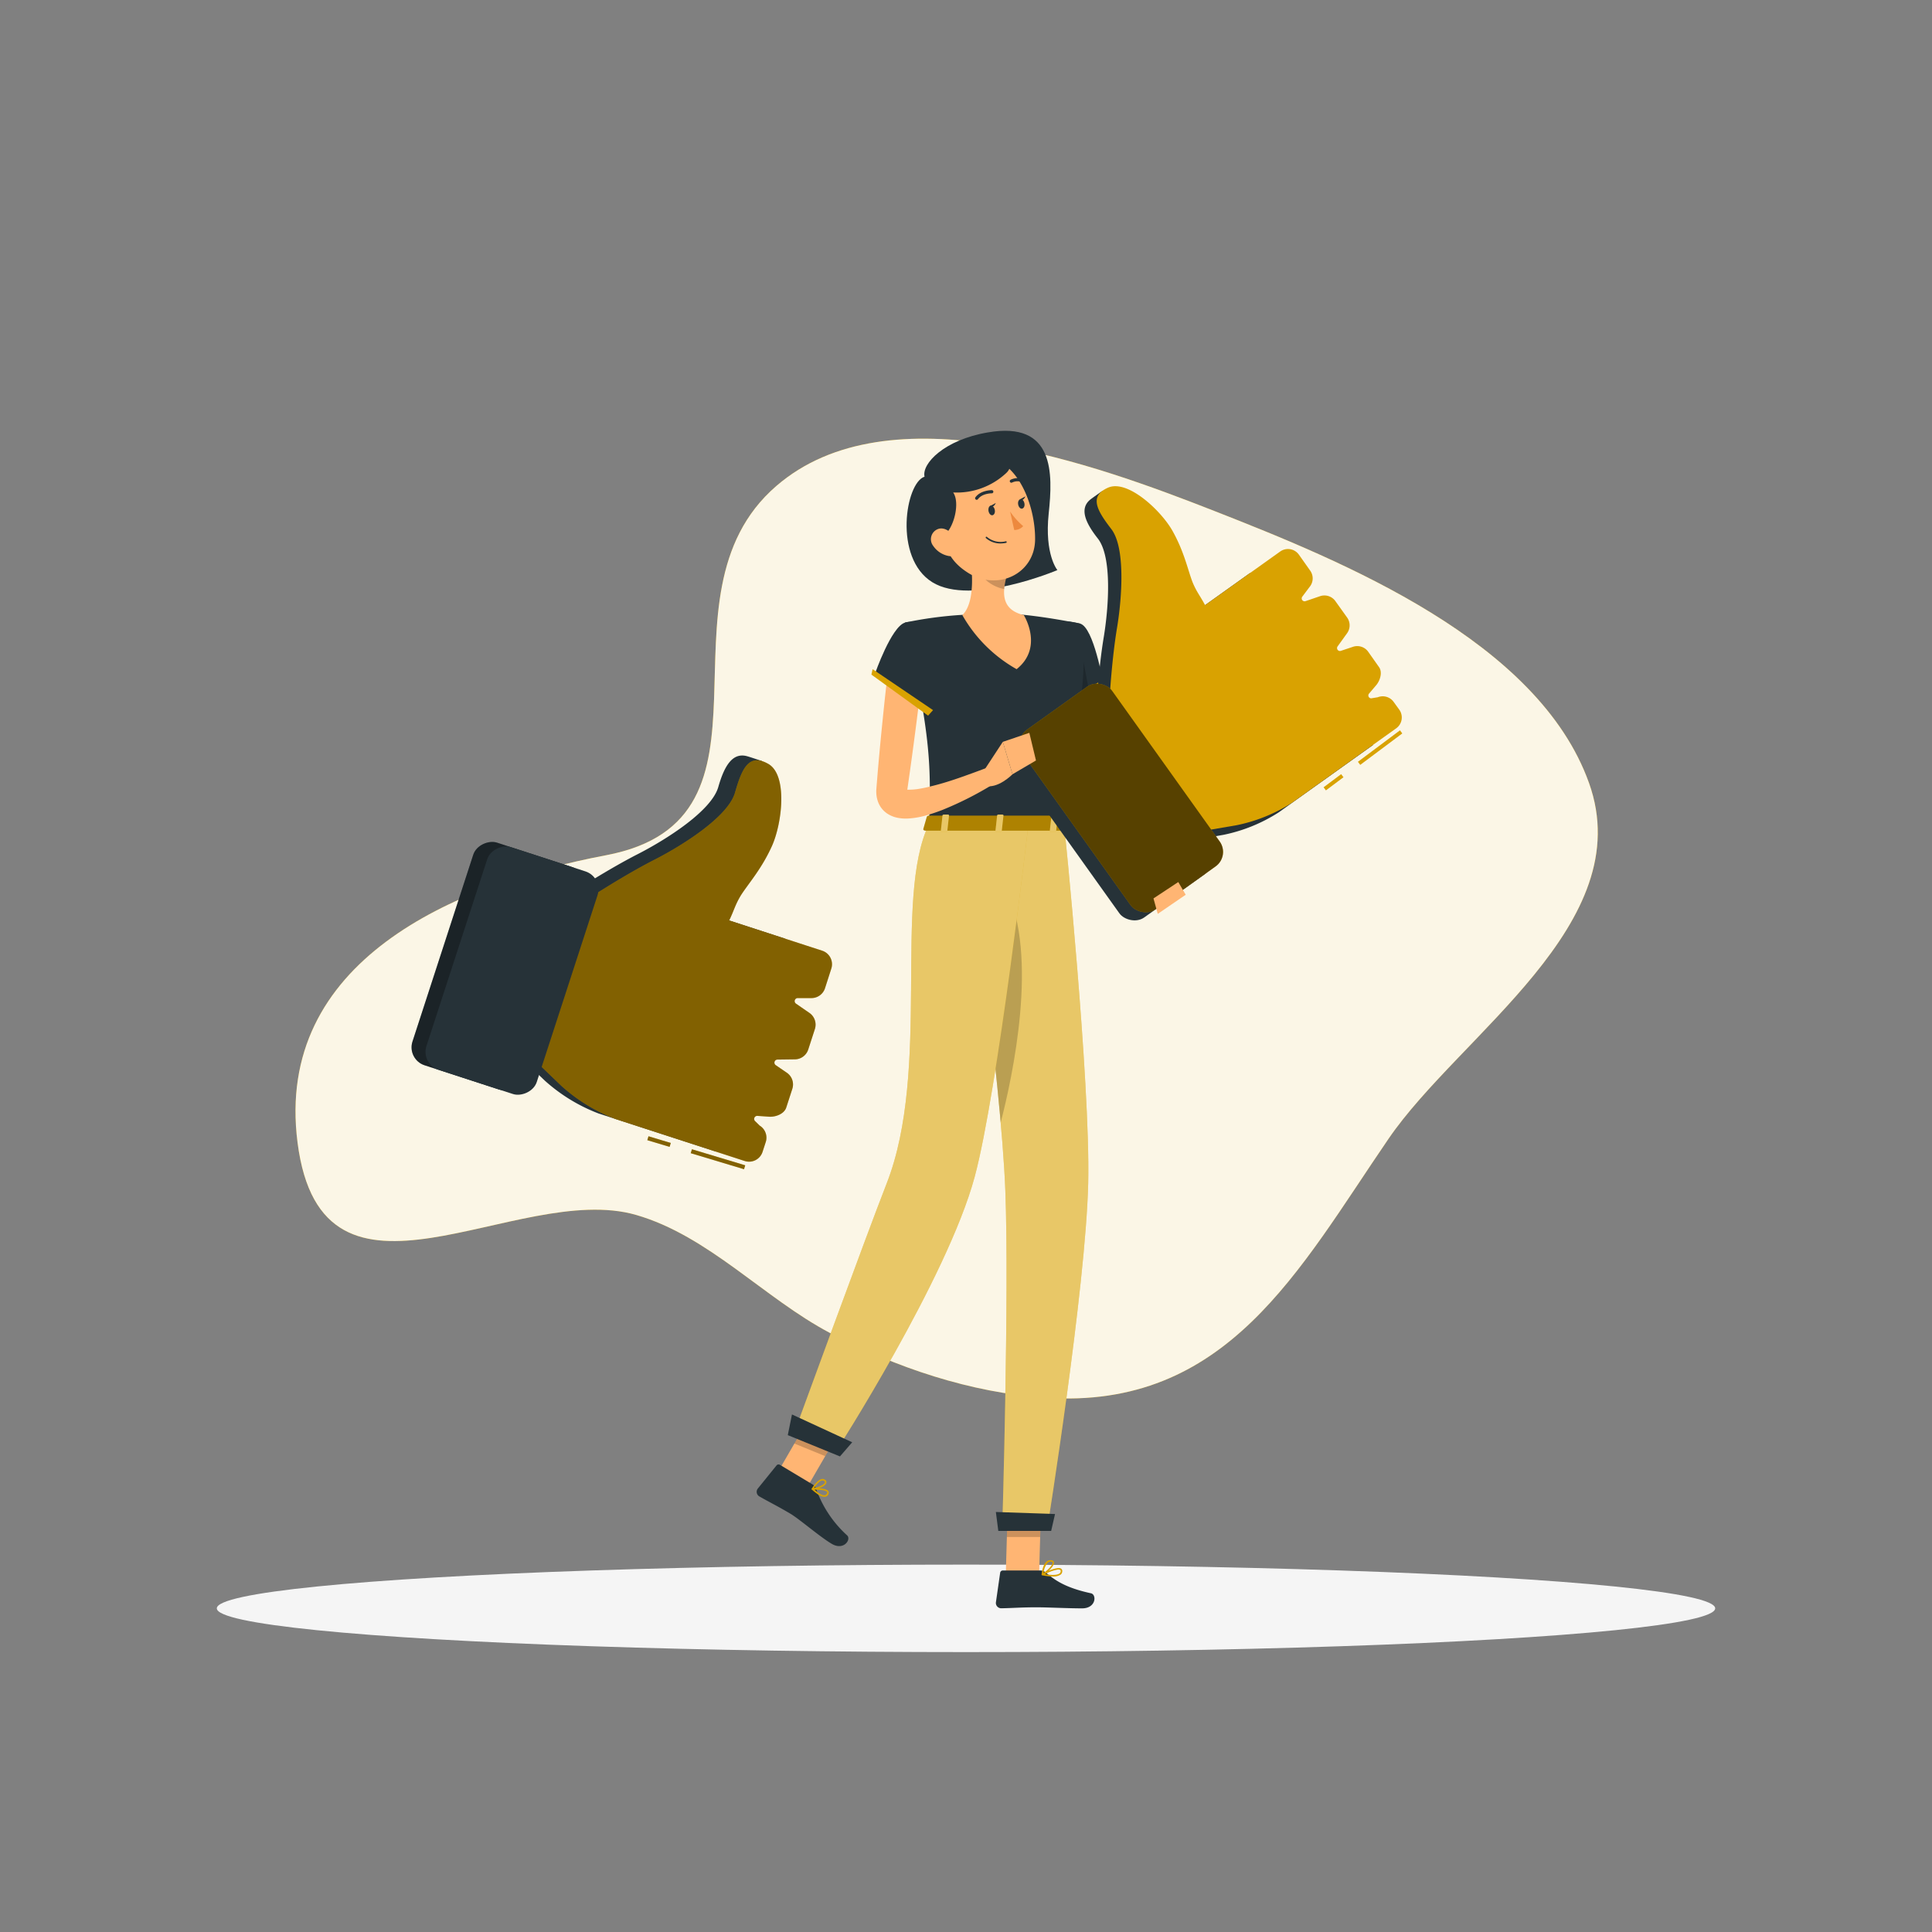 <svg xmlns="http://www.w3.org/2000/svg" viewBox="0 0 500 500"><rect x="0" y="0" width="500" height="500" fill="#808080" stroke="none"/><g id="freepik--background-simple--inject-85"><path d="M164.61,314.42c18.72,5.39,33.17,21.57,50.17,30.54s36.4,15.46,55.65,16.77c47.11,3.22,65.7-33.1,88.91-67,18.46-27,64.89-55.67,51.91-92.06-13.14-36.85-63.81-57.43-97-70.44-30.66-12-84.15-31.7-113.35-6.45-33.34,28.81,5.1,86.26-44.09,95.56C117.52,228.77,71,248.76,77,295.67,83.36,345.4,133.71,305.51,164.61,314.42Z" style="fill:#D9A201"></path><path d="M164.61,314.42c18.72,5.39,33.17,21.57,50.17,30.54s36.4,15.46,55.65,16.77c47.11,3.22,65.7-33.1,88.91-67,18.46-27,64.89-55.67,51.91-92.06-13.14-36.85-63.81-57.43-97-70.44-30.66-12-84.15-31.7-113.35-6.45-33.34,28.81,5.1,86.26-44.09,95.56C117.52,228.77,71,248.76,77,295.67,83.36,345.4,133.71,305.51,164.61,314.42Z" style="fill:#fff;opacity:0.9"></path></g><g id="freepik--Shadow--inject-85"><ellipse id="freepik--path--inject-85" cx="250" cy="416.24" rx="193.89" ry="11.32" style="fill:#f5f5f5"></ellipse></g><g id="freepik--Upvote--inject-85"><rect x="98.59" y="235.01" width="60.59" height="30.03" rx="4.88" transform="translate(-148.74 295.24) rotate(-71.98)" style="fill:#263238"></rect><rect x="98.59" y="235.01" width="60.59" height="30.03" rx="4.88" transform="translate(-148.74 295.24) rotate(-71.98)" style="opacity:0.3"></rect><path d="M203.14,242.91l-18.77-6.11.72.23c1.3-2.68.82-4.32,2.38-6.86,2-3.09,5.29-6.73,7.95-12.61,2-4.4,1.74-20.62,1.74-20.62s-3.27-1.1-3.88-1.25c-3.79-1-5.87,2.69-7.39,8-1.77,6.17-13.42,13.57-20.9,17.39s-16.17,9.46-16.22,9.5h0L135.09,274h0l5.9,5.66a44.4,44.4,0,0,0,14,8.54L185.21,298Z" style="fill:#263238"></path><path d="M215.14,250.68a3.68,3.68,0,0,0-2.36-4.64l-24.07-7.82v0c1.3-2.68,1.54-4.08,3.1-6.62,2-3.09,5.29-6.73,7.95-12.61s4.14-18.4-.92-21.29-6.85,1.26-8.62,7.44-13.41,13.57-20.9,17.39S153.16,232,153.11,232h0L139.43,275.4h0l5.9,5.66a44.54,44.54,0,0,0,14,8.55l33.38,10.85a3.67,3.67,0,0,0,4.64-2.36l.82-2.52a3.67,3.67,0,0,0-1.56-4.27l-1.12-1.1a.79.79,0,0,1,.52-1.42l2.87.2c1.72.17,4-.65,4.58-2.29l1.59-4.9a3.68,3.68,0,0,0-1.51-4.24l-2.78-1.9a.79.79,0,0,1,.44-1.44l4.52-.06a3.68,3.68,0,0,0,3.45-2.54l1.72-5.3a3.69,3.69,0,0,0-1.4-4.17L206,259.74a.79.79,0,0,1,.45-1.44l3.4,0a3.69,3.69,0,0,0,3.66-2.54Z" style="fill:#D9A201"></path><path d="M215.14,250.68a3.68,3.68,0,0,0-2.36-4.64l-24.07-7.82v0c1.3-2.68,1.54-4.08,3.1-6.62,2-3.09,5.29-6.73,7.95-12.61s4.14-18.4-.92-21.29-6.85,1.26-8.62,7.44-13.41,13.57-20.9,17.39S153.16,232,153.11,232h0L139.43,275.4h0l5.9,5.66a44.54,44.54,0,0,0,14,8.55l33.38,10.85a3.67,3.67,0,0,0,4.64-2.36l.82-2.52a3.67,3.67,0,0,0-1.56-4.27l-1.12-1.1a.79.79,0,0,1,.52-1.42l2.87.2c1.72.17,4-.65,4.58-2.29l1.59-4.9a3.68,3.68,0,0,0-1.51-4.24l-2.78-1.9a.79.79,0,0,1,.44-1.44l4.52-.06a3.68,3.68,0,0,0,3.45-2.54l1.72-5.3a3.69,3.69,0,0,0-1.4-4.17L206,259.74a.79.79,0,0,1,.45-1.44l3.4,0a3.69,3.69,0,0,0,3.66-2.54Z" style="opacity:0.4"></path><rect x="102.21" y="236.18" width="60.59" height="30.03" rx="4.88" transform="translate(-147.36 299.49) rotate(-71.98)" style="fill:#263238"></rect><rect x="170.03" y="292.42" width="1.06" height="6.02" transform="translate(-161.49 373.62) rotate(-73.25)" style="fill:#D9A201"></rect><rect x="170.03" y="292.42" width="1.06" height="6.02" transform="translate(-161.49 373.62) rotate(-73.25)" style="opacity:0.4"></rect><rect x="185.29" y="292.83" width="1.06" height="14.4" transform="translate(-155.04 391.48) rotate(-73.25)" style="fill:#D9A201"></rect><rect x="185.29" y="292.83" width="1.06" height="14.4" transform="translate(-155.04 391.48) rotate(-73.25)" style="opacity:0.4"></rect></g><g id="freepik--Character--inject-85"><path d="M239.27,123.37c-4.9,1.51-8.13,21,2,27.3s32.38-3.13,32.38-3.13-3.37-4-2.25-14.63c1.1-10.41,1.55-24-15.75-21C244.37,113.81,238.49,120,239.27,123.37Z" style="fill:#263238"></path><path d="M282.31,171.34c.23,2.44.52,5.11.89,7.66s.75,5.15,1.26,7.69a99,99,0,0,0,4,14.84l.67,1.76c.12.32.2.48.3.72s.23.46.35.7a26.08,26.08,0,0,0,1.87,2.95,72.25,72.25,0,0,0,4.86,5.9c1.73,1.94,3.54,3.85,5.41,5.72s3.77,3.76,5.66,5.59l-2.68,3.45a113.84,113.84,0,0,1-13.15-10,64.48,64.48,0,0,1-6-6,30.21,30.21,0,0,1-2.74-3.65c-.21-.36-.42-.69-.62-1.07s-.43-.8-.55-1.1l-.88-2a72.13,72.13,0,0,1-2.92-8c-.86-2.68-1.5-5.4-2.11-8.12s-1.11-5.45-1.5-8.19-.73-5.45-.89-8.37Z" style="fill:#ffb573"></path><path d="M279.52,161.39c3.55.9,6,15.52,6,15.52L272,186.15s-5.59-17.33-2.86-21.23C272,160.85,274.33,160.07,279.52,161.39Z" style="fill:#263238"></path><polygon points="279.2 164.65 281.93 179.39 276.42 183.12 279.2 164.65" style="opacity:0.2"></polygon><polygon points="271.22 187.65 286.49 176.71 286.18 175.3 270.19 186.05 271.22 187.65" style="fill:#D9A201"></polygon><polygon points="260.3 407.44 268.92 407.44 269.49 387.48 260.87 387.48 260.3 407.44" style="fill:#ffb573"></polygon><polygon points="200.69 382.04 208.67 385.29 218.78 367.86 210.8 364.6 200.69 382.04" style="fill:#ffb573"></polygon><path d="M210.17,384.1l-8.32-5a.67.67,0,0,0-.89.16l-4.86,6a1.37,1.37,0,0,0,.4,2c2.93,1.68,4.43,2.34,8.09,4.51,2.26,1.34,7.55,5.93,10.66,7.77s5.1-1.12,4-2.17a29.59,29.59,0,0,1-8.08-12.17A2.17,2.17,0,0,0,210.17,384.1Z" style="fill:#263238"></path><path d="M269.21,406.44h-9.68a.68.68,0,0,0-.69.59l-1.1,7.66a1.38,1.38,0,0,0,1.38,1.53c3.37-.06,5-.25,9.26-.25,2.62,0,8,.27,11.66.27s3.81-3.58,2.3-3.9c-6.75-1.46-9.41-3.46-11.69-5.37A2.21,2.21,0,0,0,269.21,406.44Z" style="fill:#263238"></path><g style="opacity:0.2"><polygon points="269.49 387.48 269.19 397.77 260.57 397.77 260.87 387.48 269.49 387.48"></polygon><polygon points="210.8 364.61 218.78 367.87 213.56 376.85 205.58 373.59 210.8 364.61"></polygon></g><path d="M279.52,161.39s4.1,1.44-4.12,52h-35c.59-14.25.61-23-6.2-52.27a102.59,102.59,0,0,1,14.86-2,112.37,112.37,0,0,1,15.9,0C271.77,159.8,279.52,161.39,279.52,161.39Z" style="fill:#263238"></path><path d="M250.63,141.28c1,5.12,2,14.49-1.58,17.9a37,37,0,0,0,14.05,14c7.1-5.67,1.85-14,1.85-14-5.71-1.36-5.56-5.59-4.57-9.57Z" style="fill:#ffb573"></path><path d="M254.6,144.68l5.78,4.93a16.5,16.5,0,0,0-.49,2.82c-2.18-.31-5.61-2.17-6.07-4.54C253.6,146.77,254.42,145.21,254.6,144.68Z" style="opacity:0.2"></path><path d="M242.05,133.07c2.37,8.22,3.19,11.75,8.35,15.09,7.76,5,17.34.33,17.48-8.44.13-7.88-3.76-20-12.65-21.5A11.67,11.67,0,0,0,242.05,133.07Z" style="fill:#ffb573"></path><path d="M246.68,127.45c2.06,2.94-.21,11-3.59,11.76-2.71.56-4.18-3.91-4.66-5.71a3.47,3.47,0,0,1-.07-1.4l.89-5.82a3.49,3.49,0,0,1,1.17-2.12l6.35-5.48a3.47,3.47,0,0,1,1.71-.8l9-1.49a3.48,3.48,0,0,1,1.94.23h0a3.49,3.49,0,0,1,1,5.79A18.71,18.71,0,0,1,246.68,127.45Z" style="fill:#263238"></path><path d="M275.4,213.41s6.8,66.39,6.23,92.68C281,333.43,271,395.78,271,395.78H259.37s1.84-60.76.81-87.61c-1.12-29.27-10.42-94.76-10.42-94.76Z" style="fill:#D9A201"></path><path d="M275.4,213.41s6.8,66.39,6.23,92.68C281,333.43,271,395.78,271,395.78H259.37s1.84-60.76.81-87.61c-1.12-29.27-10.42-94.76-10.42-94.76Z" style="fill:#fff;opacity:0.4"></path><polygon points="258.36 396.2 272.04 396.2 273.04 391.83 257.73 391.3 258.36 396.2" style="fill:#263238"></polygon><path d="M260.3,229.93c8.6,17.29,1.72,48.85-1.32,60.58-1.56-17.63-4.18-39.18-6.23-55C254.05,226.55,256.33,222,260.3,229.93Z" style="opacity:0.2"></path><path d="M266.15,213.41s-7.93,69-13.91,91.18c-7.11,26.31-36,71.2-36,71.2l-10.89-4.44s18.65-51.11,24.09-65c11.6-29.58,1.67-73.67,10.94-93Z" style="fill:#D9A201"></path><path d="M266.15,213.41s-7.93,69-13.91,91.18c-7.11,26.31-36,71.2-36,71.2l-10.89-4.44s18.65-51.11,24.09-65c11.6-29.58,1.67-73.67,10.94-93Z" style="fill:#fff;opacity:0.4"></path><polygon points="203.88 371.41 217.38 376.92 220.55 373.26 204.96 366.06 203.88 371.41" style="fill:#263238"></polygon><path d="M255.84,132.33c.15.67.63,1.14,1.07,1s.68-.73.53-1.41-.63-1.15-1.07-1.05S255.69,131.65,255.84,132.33Z" style="fill:#263238"></path><path d="M263.51,130.62c.15.68.63,1.15,1.07,1s.68-.73.53-1.41-.63-1.15-1.07-1S263.36,129.94,263.51,130.62Z" style="fill:#263238"></path><path d="M263.85,129.29l1.52-.83S264.82,129.92,263.85,129.29Z" style="fill:#263238"></path><path d="M261.41,132.37a18.49,18.49,0,0,0,3.39,3.79,3,3,0,0,1-2.32,1Z" style="fill:#ed893e"></path><path d="M259.37,140.63a6.27,6.27,0,0,0,1-.14.22.22,0,0,0,.16-.25.2.2,0,0,0-.24-.15,5.51,5.51,0,0,1-4.86-1.13.19.19,0,0,0-.28,0,.21.21,0,0,0,0,.29A5.67,5.67,0,0,0,259.37,140.63Z" style="fill:#263238"></path><path d="M241.51,141.27a6.24,6.24,0,0,0,4,2.62c2.16.4,3-1.58,2.28-3.51-.69-1.74-2.64-4-4.73-3.56A2.81,2.81,0,0,0,241.51,141.27Z" style="fill:#ffb573"></path><path d="M252.64,129.33a.42.42,0,0,0,.46-.15c1.11-1.53,3.54-1.51,3.56-1.51a.41.41,0,0,0,.42-.4.42.42,0,0,0-.4-.42c-.12,0-2.89,0-4.24,1.85a.4.4,0,0,0,.09.57A.24.24,0,0,0,252.64,129.33Z" style="fill:#263238"></path><path d="M265.1,125a.42.42,0,0,0,.34-.22.41.41,0,0,0-.18-.55,4,4,0,0,0-3.72-.06.4.4,0,0,0-.15.56.41.41,0,0,0,.55.15,3.2,3.2,0,0,1,2.95.08A.39.39,0,0,0,265.1,125Z" style="fill:#263238"></path><path d="M213.48,387.37l.1,0a1.15,1.15,0,0,0,.85-.76.7.7,0,0,0-.06-.7c-.63-.9-3.74-.79-4.09-.77a.21.21,0,0,0-.19.13.2.2,0,0,0,0,.22C210.94,386.24,212.41,387.49,213.48,387.37Zm-2.69-1.86c1.24,0,2.92.14,3.25.61a.29.29,0,0,1,0,.31.75.75,0,0,1-.55.52C212.92,387.08,211.93,386.54,210.79,385.51Z" style="fill:#D9A201"></path><path d="M210.6,385.51c1.06-.12,3-.85,3.25-1.7a.72.72,0,0,0-.3-.84,1.06,1.06,0,0,0-.88-.2c-1.23.23-2.51,2.36-2.56,2.45a.18.18,0,0,0,0,.2.18.18,0,0,0,.17.11Zm2.21-2.35a.63.63,0,0,1,.49.14c.21.16.2.28.17.38-.2.57-1.76,1.27-2.8,1.41.47-.68,1.34-1.78,2.08-1.92Z" style="fill:#D9A201"></path><path d="M272.45,408a3.31,3.31,0,0,0,2.09-.53,1.17,1.17,0,0,0,.37-1,.69.69,0,0,0-.35-.54c-1.06-.58-4.49,1.17-4.88,1.38a.2.2,0,0,0-.11.21.21.21,0,0,0,.16.17A15.33,15.33,0,0,0,272.45,408Zm1.53-1.79a.8.8,0,0,1,.38.08.24.24,0,0,1,.14.22.74.74,0,0,1-.23.65c-.53.47-1.95.55-3.86.24A11.17,11.17,0,0,1,274,406.16Z" style="fill:#D9A201"></path><path d="M269.77,407.64a.15.15,0,0,0,.09,0c1-.46,3.06-2.32,2.9-3.3,0-.23-.2-.51-.77-.57a1.44,1.44,0,0,0-1.13.35c-1.08.9-1.28,3.22-1.29,3.32a.21.21,0,0,0,.09.18A.15.15,0,0,0,269.77,407.64Zm2.06-3.49H272c.37,0,.4.19.41.24.09.59-1.29,2.05-2.34,2.68a4.85,4.85,0,0,1,1.1-2.66A1.13,1.13,0,0,1,271.83,404.15Z" style="fill:#D9A201"></path><path d="M256.18,131l1.52-.83S257.15,131.63,256.18,131Z" style="fill:#263238"></path><path d="M239.87,211.35l-.9,3.14c-.12.24.17.49.57.49h36c.32,0,.58-.16.6-.35l.31-3.14c0-.21-.25-.4-.59-.4H240.44A.65.65,0,0,0,239.87,211.35Z" style="fill:#D9A201"></path><path d="M239.87,211.35l-.9,3.14c-.12.24.17.49.57.49h36c.32,0,.58-.16.6-.35l.31-3.14c0-.21-.25-.4-.59-.4H240.44A.65.65,0,0,0,239.87,211.35Z" style="opacity:0.2"></path><path d="M244.75,215.32h-.95c-.19,0-.34-.1-.32-.22l.44-4.07c0-.12.18-.22.37-.22h1c.19,0,.33.1.32.22l-.45,4.07C245.1,215.22,244.93,215.32,244.75,215.32Z" style="fill:#D9A201"></path><path d="M244.75,215.32h-.95c-.19,0-.34-.1-.32-.22l.44-4.07c0-.12.18-.22.37-.22h1c.19,0,.33.1.32.22l-.45,4.07C245.1,215.22,244.93,215.32,244.75,215.32Z" style="fill:#fff;opacity:0.4"></path><path d="M272.9,215.32H272c-.19,0-.33-.1-.32-.22l.45-4.07c0-.12.18-.22.37-.22h.94c.19,0,.34.1.32.22l-.44,4.07C273.26,215.22,273.09,215.32,272.9,215.32Z" style="fill:#D9A201"></path><path d="M272.9,215.32H272c-.19,0-.33-.1-.32-.22l.45-4.07c0-.12.18-.22.37-.22h.94c.19,0,.34.1.32.22l-.44,4.07C273.26,215.22,273.09,215.32,272.9,215.32Z" style="fill:#fff;opacity:0.4"></path><path d="M258.88,215.32h-.95c-.19,0-.33-.1-.32-.22l.45-4.07c0-.12.18-.22.37-.22h.95c.18,0,.33.1.32.22l-.45,4.07C259.24,215.22,259.07,215.32,258.88,215.32Z" style="fill:#D9A201"></path><path d="M258.88,215.32h-.95c-.19,0-.33-.1-.32-.22l.45-4.07c0-.12.18-.22.37-.22h.95c.18,0,.33.1.32.22l-.45,4.07C259.24,215.22,259.07,215.32,258.88,215.32Z" style="fill:#fff;opacity:0.4"></path><rect x="273.12" y="180.05" width="28.34" height="57.17" rx="4.61" transform="translate(-67.75 205.78) rotate(-35.53)" style="fill:#263238"></rect><path d="M323.52,148.29l-15.16,10.82.58-.42c-1.31-2.49-2.82-3-3.87-5.65-1.22-3.26-2.15-7.78-5.12-13.1-2.22-4-14.67-12.88-14.67-12.88s-2.67,1.87-3.13,2.24c-2.85,2.34-1.25,6,2,10.11,3.7,4.8,2.78,17.79,1.48,25.61s-1.88,17.58-1.88,17.63h0L309,217.36h0l7.6-1.3a41.82,41.82,0,0,0,14.31-5.81l24.44-17.45Z" style="fill:#263238"></path><path d="M336.15,143.54a3.47,3.47,0,0,0-4.85-.8l-19.43,13.87h0c-1.31-2.49-2.24-3.46-3.29-6.07-1.22-3.26-2.14-7.78-5.11-13.1S291.81,124,286.78,126.2s-2.88,5.91.82,10.71,2.78,17.79,1.48,25.61-1.88,17.57-1.88,17.63h0l25.26,34.71h0l7.59-1.3a41.92,41.92,0,0,0,14.32-5.81l26.95-19.25a3.46,3.46,0,0,0,.81-4.84l-1.45-2a3.48,3.48,0,0,0-4.12-1.21l-1.46.24a.74.74,0,0,1-.79-1.19l1.76-2.07c1.09-1.21,1.78-3.44.83-4.77l-2.82-4a3.48,3.48,0,0,0-4.07-1.22l-3,1a.75.75,0,0,1-.85-1.14l2.49-3.46a3.48,3.48,0,0,0,0-4l-3.06-4.28a3.48,3.48,0,0,0-3.95-1.27l-3.78,1.29a.75.75,0,0,1-.84-1.15l1.93-2.57a3.45,3.45,0,0,0,.12-4.19Z" style="fill:#D9A201"></path><rect x="276.04" y="177.96" width="28.34" height="57.17" rx="4.61" transform="translate(-66 207.08) rotate(-35.53)" style="fill:#D9A201"></rect><rect x="276.04" y="177.96" width="28.34" height="57.17" rx="4.61" transform="translate(-66 207.08) rotate(-35.53)" style="opacity:0.6"></rect><rect x="342.28" y="201.96" width="5.68" height="1" transform="translate(-52.51 247.07) rotate(-36.8)" style="fill:#D9A201"></rect><rect x="350.37" y="192.96" width="13.59" height="1" transform="translate(-44.72 252.45) rotate(-36.79)" style="fill:#D9A201"></rect><polygon points="304.94 228.27 298.52 232.51 299.63 236.51 306.86 231.56 304.94 228.27" style="fill:#ffb573"></polygon><path d="M254.42,199.77l5.11-7.79,2.5,8.4s-3.88,4-7.32,2.94Z" style="fill:#ffb573"></path><path d="M238.86,172.52c-.52,5.19-1.15,10.38-1.82,15.56s-1.37,10.36-2.12,15.53l-.14,1-.05.33a.27.27,0,0,0,0,.1c0,.05,0,0-.07-.11a1.25,1.25,0,0,0-.29-.45.82.82,0,0,0-.37-.27c-.06,0-.09,0,0,0a2.77,2.77,0,0,0,.93.16,15.9,15.9,0,0,0,3.14-.26c1.14-.19,2.33-.47,3.52-.78,2.39-.6,4.81-1.37,7.22-2.22s4.84-1.74,7.21-2.65l2,3.87a87,87,0,0,1-14.38,7.38c-1.29.49-2.61.94-4,1.33a21.38,21.38,0,0,1-4.6.79,11,11,0,0,1-3-.24,7.47,7.47,0,0,1-1.82-.68,6.25,6.25,0,0,1-3.08-3.68,7.22,7.22,0,0,1-.35-2,6.36,6.36,0,0,1,0-.88l.05-.65.08-1q.63-7.81,1.43-15.6c.52-5.2,1.07-10.39,1.74-15.57Z" style="fill:#ffb573"></path><path d="M234.19,161.14c-3.51,1.07-7.72,13.14-7.72,13.14l13.6,9.73s5-10.08,3.49-14.61C242,164.67,238.19,159.92,234.19,161.14Z" style="fill:#263238"></path><polygon points="240.19 185.21 225.52 174.59 225.83 173.18 241.47 183.78 240.19 185.21" style="fill:#D9A201"></polygon><polygon points="266.39 189.66 268.11 196.81 262.03 200.38 259.53 191.99 266.39 189.66" style="fill:#ffb573"></polygon></g></svg>
